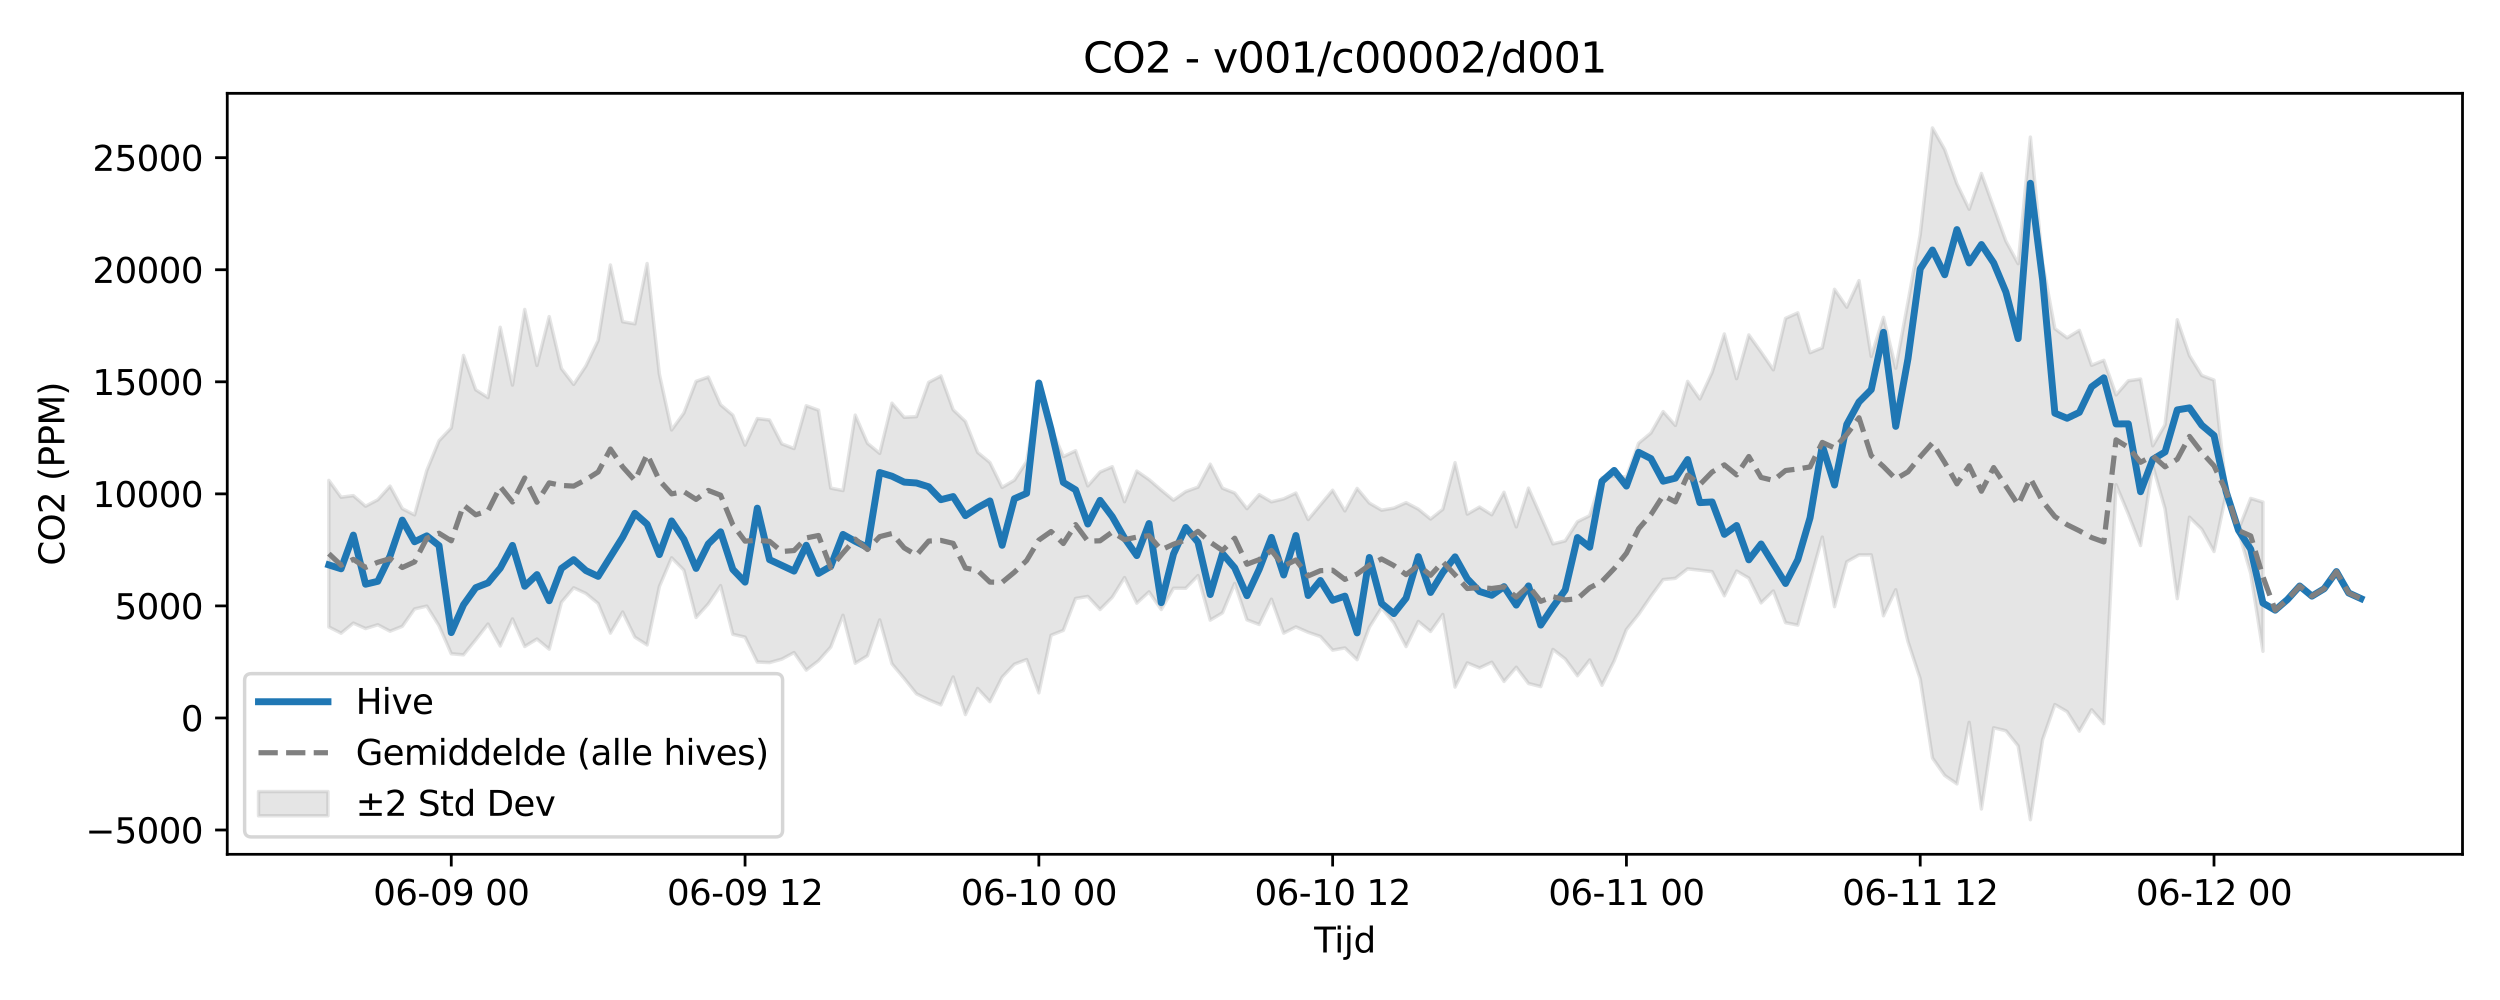 <?xml version="1.0" encoding="utf-8" standalone="no"?>
<!DOCTYPE svg PUBLIC "-//W3C//DTD SVG 1.1//EN"
  "http://www.w3.org/Graphics/SVG/1.1/DTD/svg11.dtd">
<svg xmlns:xlink="http://www.w3.org/1999/xlink" width="720pt" height="288pt" viewBox="0 0 720 288" xmlns="http://www.w3.org/2000/svg" version="1.1">
 <defs>
  <style type="text/css">*{stroke-linejoin: round; stroke-linecap: butt}</style>
 </defs>
 <g id="figure_1">
  <g id="patch_1">
   <path d="M 0 288 
L 720 288 
L 720 0 
L 0 0 
z
" style="fill: #ffffff"/>
  </g>
  <g id="axes_1">
   <g id="patch_2">
    <path d="M 65.45 246.04 
L 709.2 246.04 
L 709.2 26.88 
L 65.45 26.88 
z
" style="fill: #ffffff"/>
   </g>
   <g id="FillBetweenPolyCollection_1">
    <defs>
     <path id="m68e9748d44" d="M 94.711 -149.653 
L 94.711 -107.435 
L 98.237 -105.642 
L 101.762 -108.544 
L 105.288 -106.975 
L 108.813 -108.066 
L 112.339 -106.211 
L 115.864 -107.614 
L 119.39 -112.618 
L 122.915 -113.443 
L 126.441 -107.786 
L 129.966 -99.717 
L 133.491 -99.405 
L 137.017 -103.745 
L 140.542 -108.27 
L 144.068 -101.955 
L 147.593 -109.756 
L 151.119 -101.806 
L 154.644 -103.96 
L 158.17 -101.044 
L 161.695 -114.542 
L 165.221 -118.716 
L 168.746 -117.086 
L 172.272 -114.177 
L 175.797 -105.667 
L 179.323 -111.736 
L 182.848 -104.49 
L 186.373 -102.254 
L 189.899 -119.076 
L 193.424 -127.351 
L 196.95 -123.786 
L 200.475 -110.171 
L 204.001 -114.088 
L 207.526 -119.336 
L 211.052 -105.314 
L 214.577 -104.504 
L 218.103 -97.335 
L 221.628 -97.177 
L 225.154 -98.163 
L 228.679 -100.057 
L 232.205 -95.012 
L 235.73 -97.695 
L 239.255 -101.659 
L 242.781 -110.799 
L 246.306 -96.98 
L 249.832 -99.143 
L 253.357 -109.472 
L 256.883 -96.816 
L 260.408 -92.606 
L 263.934 -88.187 
L 267.459 -86.468 
L 270.985 -84.993 
L 274.51 -93.028 
L 278.036 -82.207 
L 281.561 -89.719 
L 285.087 -85.913 
L 288.612 -92.959 
L 292.137 -96.705 
L 295.663 -98.048 
L 299.188 -88.462 
L 302.714 -105.051 
L 306.239 -106.446 
L 309.765 -115.63 
L 313.29 -116.232 
L 316.816 -112.45 
L 320.341 -115.993 
L 323.867 -121.655 
L 327.392 -114.295 
L 330.918 -117.542 
L 334.443 -112.461 
L 337.968 -118.574 
L 341.494 -118.573 
L 345.019 -122.231 
L 348.545 -109.398 
L 352.07 -111.501 
L 355.596 -119.966 
L 359.121 -109.494 
L 362.647 -108.139 
L 366.172 -115.425 
L 369.698 -105.657 
L 373.223 -107.45 
L 376.749 -105.893 
L 380.274 -104.692 
L 383.8 -100.757 
L 387.325 -101.395 
L 390.85 -98.008 
L 394.376 -107.343 
L 397.901 -112.953 
L 401.427 -108.597 
L 404.952 -101.781 
L 408.478 -109.017 
L 412.003 -106.128 
L 415.529 -111.037 
L 419.054 -90.12 
L 422.58 -97.076 
L 426.105 -95.622 
L 429.631 -97.276 
L 433.156 -91.741 
L 436.682 -95.83 
L 440.207 -91.153 
L 443.732 -90.254 
L 447.258 -100.965 
L 450.783 -98.223 
L 454.309 -93.38 
L 457.834 -97.934 
L 461.36 -90.638 
L 464.885 -97.667 
L 468.411 -106.684 
L 471.936 -111.089 
L 475.462 -116.275 
L 478.987 -121.079 
L 482.513 -121.437 
L 486.038 -124.173 
L 489.563 -123.781 
L 493.089 -123.364 
L 496.614 -116.416 
L 500.14 -123.534 
L 503.665 -121.498 
L 507.191 -114.367 
L 510.716 -117.801 
L 514.242 -108.666 
L 517.767 -107.972 
L 521.293 -120.616 
L 524.818 -133.316 
L 528.344 -113.282 
L 531.869 -126.2 
L 535.395 -128.179 
L 538.92 -128.191 
L 542.445 -110.651 
L 545.971 -118.142 
L 549.496 -103.223 
L 553.022 -92.496 
L 556.547 -69.696 
L 560.073 -64.666 
L 563.598 -62.239 
L 567.124 -79.957 
L 570.649 -55.011 
L 574.175 -78.392 
L 577.7 -77.546 
L 581.226 -73.177 
L 584.751 -51.922 
L 588.277 -75.005 
L 591.802 -85.092 
L 595.327 -83.055 
L 598.853 -77.421 
L 602.378 -83.582 
L 605.904 -79.598 
L 609.429 -148.383 
L 612.955 -139.974 
L 616.48 -130.889 
L 620.006 -153.828 
L 623.531 -141.45 
L 627.057 -115.596 
L 630.582 -139.049 
L 634.108 -135.576 
L 637.633 -129.159 
L 641.159 -146.011 
L 644.684 -134.954 
L 648.209 -122.848 
L 651.735 -100.422 
L 651.735 -143.386 
L 651.735 -143.386 
L 648.209 -144.458 
L 644.684 -135.471 
L 641.159 -146.875 
L 637.633 -178.537 
L 634.108 -179.866 
L 630.582 -185.574 
L 627.057 -195.913 
L 623.531 -165.67 
L 620.006 -159.609 
L 616.48 -178.837 
L 612.955 -178.332 
L 609.429 -174.271 
L 605.904 -184.232 
L 602.378 -182.8 
L 598.853 -192.86 
L 595.327 -190.712 
L 591.802 -193.347 
L 588.277 -212.213 
L 584.751 -248.52 
L 581.226 -212.056 
L 577.7 -218.574 
L 574.175 -228.282 
L 570.649 -238.042 
L 567.124 -227.746 
L 563.598 -235.054 
L 560.073 -244.946 
L 556.547 -251.158 
L 553.022 -220.424 
L 549.496 -201.003 
L 545.971 -181.959 
L 542.445 -196.606 
L 538.92 -185.353 
L 535.395 -207.194 
L 531.869 -199.543 
L 528.344 -204.684 
L 524.818 -187.857 
L 521.293 -186.425 
L 517.767 -197.906 
L 514.242 -196.319 
L 510.716 -181.488 
L 507.191 -186.629 
L 503.665 -191.543 
L 500.14 -178.943 
L 496.614 -191.816 
L 493.089 -180.768 
L 489.563 -173.107 
L 486.038 -178.162 
L 482.513 -165.482 
L 478.987 -169.464 
L 475.462 -163.301 
L 471.936 -160.363 
L 468.411 -150.656 
L 464.885 -150.837 
L 461.36 -150.455 
L 457.834 -139.494 
L 454.309 -137.759 
L 450.783 -132.231 
L 447.258 -131.363 
L 443.732 -139.393 
L 440.207 -147.418 
L 436.682 -136.262 
L 433.156 -146.226 
L 429.631 -139.749 
L 426.105 -141.965 
L 422.58 -139.939 
L 419.054 -154.752 
L 415.529 -141.346 
L 412.003 -138.514 
L 408.478 -141.375 
L 404.952 -143.241 
L 401.427 -141.664 
L 397.901 -141.074 
L 394.376 -143.122 
L 390.85 -147.345 
L 387.325 -140.862 
L 383.8 -146.812 
L 380.274 -142.6 
L 376.749 -138.37 
L 373.223 -146.004 
L 369.698 -144.327 
L 366.172 -143.481 
L 362.647 -145.54 
L 359.121 -141.504 
L 355.596 -146.01 
L 352.07 -147.397 
L 348.545 -154.323 
L 345.019 -147.706 
L 341.494 -146.436 
L 337.968 -143.962 
L 334.443 -146.854 
L 330.918 -149.885 
L 327.392 -152.333 
L 323.867 -143.501 
L 320.341 -153.59 
L 316.816 -152.058 
L 313.29 -148.065 
L 309.765 -158.19 
L 306.239 -156.49 
L 302.714 -164.799 
L 299.188 -176.457 
L 295.663 -155.068 
L 292.137 -149.703 
L 288.612 -147.623 
L 285.087 -154.805 
L 281.561 -157.713 
L 278.036 -166.626 
L 274.51 -169.997 
L 270.985 -179.731 
L 267.459 -177.877 
L 263.934 -168.012 
L 260.408 -167.811 
L 256.883 -171.88 
L 253.357 -157.426 
L 249.832 -160.339 
L 246.306 -168.451 
L 242.781 -146.719 
L 239.255 -147.43 
L 235.73 -169.866 
L 232.205 -171.147 
L 228.679 -158.821 
L 225.154 -160.181 
L 221.628 -167.037 
L 218.103 -167.461 
L 214.577 -159.801 
L 211.052 -168.442 
L 207.526 -171.435 
L 204.001 -179.41 
L 200.475 -178.178 
L 196.95 -169.042 
L 193.424 -164.179 
L 189.899 -180.229 
L 186.373 -212.105 
L 182.848 -194.736 
L 179.323 -195.345 
L 175.797 -211.694 
L 172.272 -189.981 
L 168.746 -182.62 
L 165.221 -177.287 
L 161.695 -181.856 
L 158.17 -196.821 
L 154.644 -182.765 
L 151.119 -198.879 
L 147.593 -177.098 
L 144.068 -193.75 
L 140.542 -173.494 
L 137.017 -175.742 
L 133.491 -185.632 
L 129.966 -164.779 
L 126.441 -161.066 
L 122.915 -152.504 
L 119.39 -139.712 
L 115.864 -141.507 
L 112.339 -147.998 
L 108.813 -144.077 
L 105.288 -142.21 
L 101.762 -145.263 
L 98.237 -144.799 
L 94.711 -149.653 
z
" style="stroke: #808080; stroke-opacity: 0.2"/>
    </defs>
    <g clip-path="url(#p20dca10e23)">
     <use xlink:href="#m68e9748d44" x="0" y="288" style="fill: #808080; fill-opacity: 0.2; stroke: #808080; stroke-opacity: 0.2"/>
    </g>
   </g>
   <g id="matplotlib.axis_1">
    <g id="xtick_1">
     <g id="line2d_1">
      <defs>
       <path id="m48b700fc0d" d="M 0 0 
L 0 3.5 
" style="stroke: #000000; stroke-width: 0.8"/>
      </defs>
      <g>
       <use xlink:href="#m48b700fc0d" x="129.966" y="246.04" style="stroke: #000000; stroke-width: 0.8"/>
      </g>
     </g>
     <g id="text_1">
      <!-- 06-09 00 -->
      <g transform="translate(107.486 260.638) scale(0.1 -0.1)">
       <defs>
        <path id="DejaVuSans-30" d="M 2034 4250 
Q 1547 4250 1301 3770 
Q 1056 3291 1056 2328 
Q 1056 1369 1301 889 
Q 1547 409 2034 409 
Q 2525 409 2770 889 
Q 3016 1369 3016 2328 
Q 3016 3291 2770 3770 
Q 2525 4250 2034 4250 
z
M 2034 4750 
Q 2819 4750 3233 4129 
Q 3647 3509 3647 2328 
Q 3647 1150 3233 529 
Q 2819 -91 2034 -91 
Q 1250 -91 836 529 
Q 422 1150 422 2328 
Q 422 3509 836 4129 
Q 1250 4750 2034 4750 
z
" transform="scale(0.016)"/>
        <path id="DejaVuSans-36" d="M 2113 2584 
Q 1688 2584 1439 2293 
Q 1191 2003 1191 1497 
Q 1191 994 1439 701 
Q 1688 409 2113 409 
Q 2538 409 2786 701 
Q 3034 994 3034 1497 
Q 3034 2003 2786 2293 
Q 2538 2584 2113 2584 
z
M 3366 4563 
L 3366 3988 
Q 3128 4100 2886 4159 
Q 2644 4219 2406 4219 
Q 1781 4219 1451 3797 
Q 1122 3375 1075 2522 
Q 1259 2794 1537 2939 
Q 1816 3084 2150 3084 
Q 2853 3084 3261 2657 
Q 3669 2231 3669 1497 
Q 3669 778 3244 343 
Q 2819 -91 2113 -91 
Q 1303 -91 875 529 
Q 447 1150 447 2328 
Q 447 3434 972 4092 
Q 1497 4750 2381 4750 
Q 2619 4750 2861 4703 
Q 3103 4656 3366 4563 
z
" transform="scale(0.016)"/>
        <path id="DejaVuSans-2d" d="M 313 2009 
L 1997 2009 
L 1997 1497 
L 313 1497 
L 313 2009 
z
" transform="scale(0.016)"/>
        <path id="DejaVuSans-39" d="M 703 97 
L 703 672 
Q 941 559 1184 500 
Q 1428 441 1663 441 
Q 2288 441 2617 861 
Q 2947 1281 2994 2138 
Q 2813 1869 2534 1725 
Q 2256 1581 1919 1581 
Q 1219 1581 811 2004 
Q 403 2428 403 3163 
Q 403 3881 828 4315 
Q 1253 4750 1959 4750 
Q 2769 4750 3195 4129 
Q 3622 3509 3622 2328 
Q 3622 1225 3098 567 
Q 2575 -91 1691 -91 
Q 1453 -91 1209 -44 
Q 966 3 703 97 
z
M 1959 2075 
Q 2384 2075 2632 2365 
Q 2881 2656 2881 3163 
Q 2881 3666 2632 3958 
Q 2384 4250 1959 4250 
Q 1534 4250 1286 3958 
Q 1038 3666 1038 3163 
Q 1038 2656 1286 2365 
Q 1534 2075 1959 2075 
z
" transform="scale(0.016)"/>
        <path id="DejaVuSans-20" transform="scale(0.016)"/>
       </defs>
       <use xlink:href="#DejaVuSans-30"/>
       <use xlink:href="#DejaVuSans-36" transform="translate(63.623 0)"/>
       <use xlink:href="#DejaVuSans-2d" transform="translate(127.246 0)"/>
       <use xlink:href="#DejaVuSans-30" transform="translate(163.33 0)"/>
       <use xlink:href="#DejaVuSans-39" transform="translate(226.953 0)"/>
       <use xlink:href="#DejaVuSans-20" transform="translate(290.576 0)"/>
       <use xlink:href="#DejaVuSans-30" transform="translate(322.363 0)"/>
       <use xlink:href="#DejaVuSans-30" transform="translate(385.986 0)"/>
      </g>
     </g>
    </g>
    <g id="xtick_2">
     <g id="line2d_2">
      <g>
       <use xlink:href="#m48b700fc0d" x="214.577" y="246.04" style="stroke: #000000; stroke-width: 0.8"/>
      </g>
     </g>
     <g id="text_2">
      <!-- 06-09 12 -->
      <g transform="translate(192.097 260.638) scale(0.1 -0.1)">
       <defs>
        <path id="DejaVuSans-31" d="M 794 531 
L 1825 531 
L 1825 4091 
L 703 3866 
L 703 4441 
L 1819 4666 
L 2450 4666 
L 2450 531 
L 3481 531 
L 3481 0 
L 794 0 
L 794 531 
z
" transform="scale(0.016)"/>
        <path id="DejaVuSans-32" d="M 1228 531 
L 3431 531 
L 3431 0 
L 469 0 
L 469 531 
Q 828 903 1448 1529 
Q 2069 2156 2228 2338 
Q 2531 2678 2651 2914 
Q 2772 3150 2772 3378 
Q 2772 3750 2511 3984 
Q 2250 4219 1831 4219 
Q 1534 4219 1204 4116 
Q 875 4013 500 3803 
L 500 4441 
Q 881 4594 1212 4672 
Q 1544 4750 1819 4750 
Q 2544 4750 2975 4387 
Q 3406 4025 3406 3419 
Q 3406 3131 3298 2873 
Q 3191 2616 2906 2266 
Q 2828 2175 2409 1742 
Q 1991 1309 1228 531 
z
" transform="scale(0.016)"/>
       </defs>
       <use xlink:href="#DejaVuSans-30"/>
       <use xlink:href="#DejaVuSans-36" transform="translate(63.623 0)"/>
       <use xlink:href="#DejaVuSans-2d" transform="translate(127.246 0)"/>
       <use xlink:href="#DejaVuSans-30" transform="translate(163.33 0)"/>
       <use xlink:href="#DejaVuSans-39" transform="translate(226.953 0)"/>
       <use xlink:href="#DejaVuSans-20" transform="translate(290.576 0)"/>
       <use xlink:href="#DejaVuSans-31" transform="translate(322.363 0)"/>
       <use xlink:href="#DejaVuSans-32" transform="translate(385.986 0)"/>
      </g>
     </g>
    </g>
    <g id="xtick_3">
     <g id="line2d_3">
      <g>
       <use xlink:href="#m48b700fc0d" x="299.188" y="246.04" style="stroke: #000000; stroke-width: 0.8"/>
      </g>
     </g>
     <g id="text_3">
      <!-- 06-10 00 -->
      <g transform="translate(276.708 260.638) scale(0.1 -0.1)">
       <use xlink:href="#DejaVuSans-30"/>
       <use xlink:href="#DejaVuSans-36" transform="translate(63.623 0)"/>
       <use xlink:href="#DejaVuSans-2d" transform="translate(127.246 0)"/>
       <use xlink:href="#DejaVuSans-31" transform="translate(163.33 0)"/>
       <use xlink:href="#DejaVuSans-30" transform="translate(226.953 0)"/>
       <use xlink:href="#DejaVuSans-20" transform="translate(290.576 0)"/>
       <use xlink:href="#DejaVuSans-30" transform="translate(322.363 0)"/>
       <use xlink:href="#DejaVuSans-30" transform="translate(385.986 0)"/>
      </g>
     </g>
    </g>
    <g id="xtick_4">
     <g id="line2d_4">
      <g>
       <use xlink:href="#m48b700fc0d" x="383.8" y="246.04" style="stroke: #000000; stroke-width: 0.8"/>
      </g>
     </g>
     <g id="text_4">
      <!-- 06-10 12 -->
      <g transform="translate(361.319 260.638) scale(0.1 -0.1)">
       <use xlink:href="#DejaVuSans-30"/>
       <use xlink:href="#DejaVuSans-36" transform="translate(63.623 0)"/>
       <use xlink:href="#DejaVuSans-2d" transform="translate(127.246 0)"/>
       <use xlink:href="#DejaVuSans-31" transform="translate(163.33 0)"/>
       <use xlink:href="#DejaVuSans-30" transform="translate(226.953 0)"/>
       <use xlink:href="#DejaVuSans-20" transform="translate(290.576 0)"/>
       <use xlink:href="#DejaVuSans-31" transform="translate(322.363 0)"/>
       <use xlink:href="#DejaVuSans-32" transform="translate(385.986 0)"/>
      </g>
     </g>
    </g>
    <g id="xtick_5">
     <g id="line2d_5">
      <g>
       <use xlink:href="#m48b700fc0d" x="468.411" y="246.04" style="stroke: #000000; stroke-width: 0.8"/>
      </g>
     </g>
     <g id="text_5">
      <!-- 06-11 00 -->
      <g transform="translate(445.93 260.638) scale(0.1 -0.1)">
       <use xlink:href="#DejaVuSans-30"/>
       <use xlink:href="#DejaVuSans-36" transform="translate(63.623 0)"/>
       <use xlink:href="#DejaVuSans-2d" transform="translate(127.246 0)"/>
       <use xlink:href="#DejaVuSans-31" transform="translate(163.33 0)"/>
       <use xlink:href="#DejaVuSans-31" transform="translate(226.953 0)"/>
       <use xlink:href="#DejaVuSans-20" transform="translate(290.576 0)"/>
       <use xlink:href="#DejaVuSans-30" transform="translate(322.363 0)"/>
       <use xlink:href="#DejaVuSans-30" transform="translate(385.986 0)"/>
      </g>
     </g>
    </g>
    <g id="xtick_6">
     <g id="line2d_6">
      <g>
       <use xlink:href="#m48b700fc0d" x="553.022" y="246.04" style="stroke: #000000; stroke-width: 0.8"/>
      </g>
     </g>
     <g id="text_6">
      <!-- 06-11 12 -->
      <g transform="translate(530.541 260.638) scale(0.1 -0.1)">
       <use xlink:href="#DejaVuSans-30"/>
       <use xlink:href="#DejaVuSans-36" transform="translate(63.623 0)"/>
       <use xlink:href="#DejaVuSans-2d" transform="translate(127.246 0)"/>
       <use xlink:href="#DejaVuSans-31" transform="translate(163.33 0)"/>
       <use xlink:href="#DejaVuSans-31" transform="translate(226.953 0)"/>
       <use xlink:href="#DejaVuSans-20" transform="translate(290.576 0)"/>
       <use xlink:href="#DejaVuSans-31" transform="translate(322.363 0)"/>
       <use xlink:href="#DejaVuSans-32" transform="translate(385.986 0)"/>
      </g>
     </g>
    </g>
    <g id="xtick_7">
     <g id="line2d_7">
      <g>
       <use xlink:href="#m48b700fc0d" x="637.633" y="246.04" style="stroke: #000000; stroke-width: 0.8"/>
      </g>
     </g>
     <g id="text_7">
      <!-- 06-12 00 -->
      <g transform="translate(615.153 260.638) scale(0.1 -0.1)">
       <use xlink:href="#DejaVuSans-30"/>
       <use xlink:href="#DejaVuSans-36" transform="translate(63.623 0)"/>
       <use xlink:href="#DejaVuSans-2d" transform="translate(127.246 0)"/>
       <use xlink:href="#DejaVuSans-31" transform="translate(163.33 0)"/>
       <use xlink:href="#DejaVuSans-32" transform="translate(226.953 0)"/>
       <use xlink:href="#DejaVuSans-20" transform="translate(290.576 0)"/>
       <use xlink:href="#DejaVuSans-30" transform="translate(322.363 0)"/>
       <use xlink:href="#DejaVuSans-30" transform="translate(385.986 0)"/>
      </g>
     </g>
    </g>
    <g id="text_8">
     <!-- Tijd -->
     <g transform="translate(378.475 274.317) scale(0.1 -0.1)">
      <defs>
       <path id="DejaVuSans-54" d="M -19 4666 
L 3928 4666 
L 3928 4134 
L 2272 4134 
L 2272 0 
L 1638 0 
L 1638 4134 
L -19 4134 
L -19 4666 
z
" transform="scale(0.016)"/>
       <path id="DejaVuSans-69" d="M 603 3500 
L 1178 3500 
L 1178 0 
L 603 0 
L 603 3500 
z
M 603 4863 
L 1178 4863 
L 1178 4134 
L 603 4134 
L 603 4863 
z
" transform="scale(0.016)"/>
       <path id="DejaVuSans-6a" d="M 603 3500 
L 1178 3500 
L 1178 -63 
Q 1178 -731 923 -1031 
Q 669 -1331 103 -1331 
L -116 -1331 
L -116 -844 
L 38 -844 
Q 366 -844 484 -692 
Q 603 -541 603 -63 
L 603 3500 
z
M 603 4863 
L 1178 4863 
L 1178 4134 
L 603 4134 
L 603 4863 
z
" transform="scale(0.016)"/>
       <path id="DejaVuSans-64" d="M 2906 2969 
L 2906 4863 
L 3481 4863 
L 3481 0 
L 2906 0 
L 2906 525 
Q 2725 213 2448 61 
Q 2172 -91 1784 -91 
Q 1150 -91 751 415 
Q 353 922 353 1747 
Q 353 2572 751 3078 
Q 1150 3584 1784 3584 
Q 2172 3584 2448 3432 
Q 2725 3281 2906 2969 
z
M 947 1747 
Q 947 1113 1208 752 
Q 1469 391 1925 391 
Q 2381 391 2643 752 
Q 2906 1113 2906 1747 
Q 2906 2381 2643 2742 
Q 2381 3103 1925 3103 
Q 1469 3103 1208 2742 
Q 947 2381 947 1747 
z
" transform="scale(0.016)"/>
      </defs>
      <use xlink:href="#DejaVuSans-54"/>
      <use xlink:href="#DejaVuSans-69" transform="translate(57.959 0)"/>
      <use xlink:href="#DejaVuSans-6a" transform="translate(85.742 0)"/>
      <use xlink:href="#DejaVuSans-64" transform="translate(113.525 0)"/>
     </g>
    </g>
   </g>
   <g id="matplotlib.axis_2">
    <g id="ytick_1">
     <g id="line2d_8">
      <defs>
       <path id="m5e17cc1be3" d="M 0 0 
L -3.5 0 
" style="stroke: #000000; stroke-width: 0.8"/>
      </defs>
      <g>
       <use xlink:href="#m5e17cc1be3" x="65.45" y="239.047" style="stroke: #000000; stroke-width: 0.8"/>
      </g>
     </g>
     <g id="text_9">
      <!-- −5000 -->
      <g transform="translate(24.62 242.846) scale(0.1 -0.1)">
       <defs>
        <path id="DejaVuSans-2212" d="M 678 2272 
L 4684 2272 
L 4684 1741 
L 678 1741 
L 678 2272 
z
" transform="scale(0.016)"/>
        <path id="DejaVuSans-35" d="M 691 4666 
L 3169 4666 
L 3169 4134 
L 1269 4134 
L 1269 2991 
Q 1406 3038 1543 3061 
Q 1681 3084 1819 3084 
Q 2600 3084 3056 2656 
Q 3513 2228 3513 1497 
Q 3513 744 3044 326 
Q 2575 -91 1722 -91 
Q 1428 -91 1123 -41 
Q 819 9 494 109 
L 494 744 
Q 775 591 1075 516 
Q 1375 441 1709 441 
Q 2250 441 2565 725 
Q 2881 1009 2881 1497 
Q 2881 1984 2565 2268 
Q 2250 2553 1709 2553 
Q 1456 2553 1204 2497 
Q 953 2441 691 2322 
L 691 4666 
z
" transform="scale(0.016)"/>
       </defs>
       <use xlink:href="#DejaVuSans-2212"/>
       <use xlink:href="#DejaVuSans-35" transform="translate(83.789 0)"/>
       <use xlink:href="#DejaVuSans-30" transform="translate(147.412 0)"/>
       <use xlink:href="#DejaVuSans-30" transform="translate(211.035 0)"/>
       <use xlink:href="#DejaVuSans-30" transform="translate(274.658 0)"/>
      </g>
     </g>
    </g>
    <g id="ytick_2">
     <g id="line2d_9">
      <g>
       <use xlink:href="#m5e17cc1be3" x="65.45" y="206.774" style="stroke: #000000; stroke-width: 0.8"/>
      </g>
     </g>
     <g id="text_10">
      <!-- 0 -->
      <g transform="translate(52.087 210.573) scale(0.1 -0.1)">
       <use xlink:href="#DejaVuSans-30"/>
      </g>
     </g>
    </g>
    <g id="ytick_3">
     <g id="line2d_10">
      <g>
       <use xlink:href="#m5e17cc1be3" x="65.45" y="174.5" style="stroke: #000000; stroke-width: 0.8"/>
      </g>
     </g>
     <g id="text_11">
      <!-- 5000 -->
      <g transform="translate(33 178.299) scale(0.1 -0.1)">
       <use xlink:href="#DejaVuSans-35"/>
       <use xlink:href="#DejaVuSans-30" transform="translate(63.623 0)"/>
       <use xlink:href="#DejaVuSans-30" transform="translate(127.246 0)"/>
       <use xlink:href="#DejaVuSans-30" transform="translate(190.869 0)"/>
      </g>
     </g>
    </g>
    <g id="ytick_4">
     <g id="line2d_11">
      <g>
       <use xlink:href="#m5e17cc1be3" x="65.45" y="142.227" style="stroke: #000000; stroke-width: 0.8"/>
      </g>
     </g>
     <g id="text_12">
      <!-- 10000 -->
      <g transform="translate(26.637 146.026) scale(0.1 -0.1)">
       <use xlink:href="#DejaVuSans-31"/>
       <use xlink:href="#DejaVuSans-30" transform="translate(63.623 0)"/>
       <use xlink:href="#DejaVuSans-30" transform="translate(127.246 0)"/>
       <use xlink:href="#DejaVuSans-30" transform="translate(190.869 0)"/>
       <use xlink:href="#DejaVuSans-30" transform="translate(254.492 0)"/>
      </g>
     </g>
    </g>
    <g id="ytick_5">
     <g id="line2d_12">
      <g>
       <use xlink:href="#m5e17cc1be3" x="65.45" y="109.953" style="stroke: #000000; stroke-width: 0.8"/>
      </g>
     </g>
     <g id="text_13">
      <!-- 15000 -->
      <g transform="translate(26.637 113.752) scale(0.1 -0.1)">
       <use xlink:href="#DejaVuSans-31"/>
       <use xlink:href="#DejaVuSans-35" transform="translate(63.623 0)"/>
       <use xlink:href="#DejaVuSans-30" transform="translate(127.246 0)"/>
       <use xlink:href="#DejaVuSans-30" transform="translate(190.869 0)"/>
       <use xlink:href="#DejaVuSans-30" transform="translate(254.492 0)"/>
      </g>
     </g>
    </g>
    <g id="ytick_6">
     <g id="line2d_13">
      <g>
       <use xlink:href="#m5e17cc1be3" x="65.45" y="77.679" style="stroke: #000000; stroke-width: 0.8"/>
      </g>
     </g>
     <g id="text_14">
      <!-- 20000 -->
      <g transform="translate(26.637 81.479) scale(0.1 -0.1)">
       <use xlink:href="#DejaVuSans-32"/>
       <use xlink:href="#DejaVuSans-30" transform="translate(63.623 0)"/>
       <use xlink:href="#DejaVuSans-30" transform="translate(127.246 0)"/>
       <use xlink:href="#DejaVuSans-30" transform="translate(190.869 0)"/>
       <use xlink:href="#DejaVuSans-30" transform="translate(254.492 0)"/>
      </g>
     </g>
    </g>
    <g id="ytick_7">
     <g id="line2d_14">
      <g>
       <use xlink:href="#m5e17cc1be3" x="65.45" y="45.406" style="stroke: #000000; stroke-width: 0.8"/>
      </g>
     </g>
     <g id="text_15">
      <!-- 25000 -->
      <g transform="translate(26.637 49.205) scale(0.1 -0.1)">
       <use xlink:href="#DejaVuSans-32"/>
       <use xlink:href="#DejaVuSans-35" transform="translate(63.623 0)"/>
       <use xlink:href="#DejaVuSans-30" transform="translate(127.246 0)"/>
       <use xlink:href="#DejaVuSans-30" transform="translate(190.869 0)"/>
       <use xlink:href="#DejaVuSans-30" transform="translate(254.492 0)"/>
      </g>
     </g>
    </g>
    <g id="text_16">
     <!-- CO2 (PPM) -->
     <g transform="translate(18.541 162.903) rotate(-90) scale(0.1 -0.1)">
      <defs>
       <path id="DejaVuSans-43" d="M 4122 4306 
L 4122 3641 
Q 3803 3938 3442 4084 
Q 3081 4231 2675 4231 
Q 1875 4231 1450 3742 
Q 1025 3253 1025 2328 
Q 1025 1406 1450 917 
Q 1875 428 2675 428 
Q 3081 428 3442 575 
Q 3803 722 4122 1019 
L 4122 359 
Q 3791 134 3420 21 
Q 3050 -91 2638 -91 
Q 1578 -91 968 557 
Q 359 1206 359 2328 
Q 359 3453 968 4101 
Q 1578 4750 2638 4750 
Q 3056 4750 3426 4639 
Q 3797 4528 4122 4306 
z
" transform="scale(0.016)"/>
       <path id="DejaVuSans-4f" d="M 2522 4238 
Q 1834 4238 1429 3725 
Q 1025 3213 1025 2328 
Q 1025 1447 1429 934 
Q 1834 422 2522 422 
Q 3209 422 3611 934 
Q 4013 1447 4013 2328 
Q 4013 3213 3611 3725 
Q 3209 4238 2522 4238 
z
M 2522 4750 
Q 3503 4750 4090 4092 
Q 4678 3434 4678 2328 
Q 4678 1225 4090 567 
Q 3503 -91 2522 -91 
Q 1538 -91 948 565 
Q 359 1222 359 2328 
Q 359 3434 948 4092 
Q 1538 4750 2522 4750 
z
" transform="scale(0.016)"/>
       <path id="DejaVuSans-28" d="M 1984 4856 
Q 1566 4138 1362 3434 
Q 1159 2731 1159 2009 
Q 1159 1288 1364 580 
Q 1569 -128 1984 -844 
L 1484 -844 
Q 1016 -109 783 600 
Q 550 1309 550 2009 
Q 550 2706 781 3412 
Q 1013 4119 1484 4856 
L 1984 4856 
z
" transform="scale(0.016)"/>
       <path id="DejaVuSans-50" d="M 1259 4147 
L 1259 2394 
L 2053 2394 
Q 2494 2394 2734 2622 
Q 2975 2850 2975 3272 
Q 2975 3691 2734 3919 
Q 2494 4147 2053 4147 
L 1259 4147 
z
M 628 4666 
L 2053 4666 
Q 2838 4666 3239 4311 
Q 3641 3956 3641 3272 
Q 3641 2581 3239 2228 
Q 2838 1875 2053 1875 
L 1259 1875 
L 1259 0 
L 628 0 
L 628 4666 
z
" transform="scale(0.016)"/>
       <path id="DejaVuSans-4d" d="M 628 4666 
L 1569 4666 
L 2759 1491 
L 3956 4666 
L 4897 4666 
L 4897 0 
L 4281 0 
L 4281 4097 
L 3078 897 
L 2444 897 
L 1241 4097 
L 1241 0 
L 628 0 
L 628 4666 
z
" transform="scale(0.016)"/>
       <path id="DejaVuSans-29" d="M 513 4856 
L 1013 4856 
Q 1481 4119 1714 3412 
Q 1947 2706 1947 2009 
Q 1947 1309 1714 600 
Q 1481 -109 1013 -844 
L 513 -844 
Q 928 -128 1133 580 
Q 1338 1288 1338 2009 
Q 1338 2731 1133 3434 
Q 928 4138 513 4856 
z
" transform="scale(0.016)"/>
      </defs>
      <use xlink:href="#DejaVuSans-43"/>
      <use xlink:href="#DejaVuSans-4f" transform="translate(69.824 0)"/>
      <use xlink:href="#DejaVuSans-32" transform="translate(148.535 0)"/>
      <use xlink:href="#DejaVuSans-20" transform="translate(212.158 0)"/>
      <use xlink:href="#DejaVuSans-28" transform="translate(243.945 0)"/>
      <use xlink:href="#DejaVuSans-50" transform="translate(282.959 0)"/>
      <use xlink:href="#DejaVuSans-50" transform="translate(343.262 0)"/>
      <use xlink:href="#DejaVuSans-4d" transform="translate(403.564 0)"/>
      <use xlink:href="#DejaVuSans-29" transform="translate(489.844 0)"/>
     </g>
    </g>
   </g>
   <g id="line2d_15">
    <path d="M 94.711 162.698 
L 98.237 163.809 
L 101.762 154.116 
L 105.288 168.254 
L 108.813 167.417 
L 112.339 160.141 
L 115.864 149.796 
L 119.39 156.027 
L 122.915 154.329 
L 126.441 157.139 
L 129.966 182.185 
L 133.491 174.186 
L 137.017 169.25 
L 140.542 167.869 
L 144.068 163.635 
L 147.593 157.081 
L 151.119 168.841 
L 154.644 165.487 
L 158.17 173.009 
L 161.695 163.706 
L 165.221 161.182 
L 168.746 164.336 
L 172.272 165.993 
L 179.323 154.712 
L 182.848 147.842 
L 186.373 150.986 
L 189.899 159.723 
L 193.424 150.034 
L 196.95 155.31 
L 200.475 163.701 
L 204.001 156.636 
L 207.526 153.163 
L 211.052 163.989 
L 214.577 167.652 
L 218.103 146.351 
L 221.628 161.18 
L 228.679 164.48 
L 232.205 157.038 
L 235.73 165.152 
L 239.255 163.108 
L 242.781 153.916 
L 246.306 155.895 
L 249.832 157.649 
L 253.357 136.086 
L 256.883 137.149 
L 260.408 138.849 
L 263.934 139.096 
L 267.459 140.2 
L 270.985 143.907 
L 274.51 143.01 
L 278.036 148.505 
L 281.561 146.209 
L 285.087 144.271 
L 288.612 157.042 
L 292.137 143.629 
L 295.663 142.082 
L 299.188 110.31 
L 302.714 123.691 
L 306.239 138.941 
L 309.765 141.075 
L 313.29 150.912 
L 316.816 144.108 
L 320.341 148.81 
L 323.867 154.977 
L 327.392 160.009 
L 330.918 150.776 
L 334.443 173.56 
L 337.968 159.54 
L 341.494 151.909 
L 345.019 156.153 
L 348.545 171.221 
L 352.07 159.422 
L 355.596 163.534 
L 359.121 171.553 
L 362.647 163.96 
L 366.172 154.774 
L 369.698 165.593 
L 373.223 154.229 
L 376.749 171.503 
L 380.274 167.184 
L 383.8 172.891 
L 387.325 171.686 
L 390.85 182.269 
L 394.376 160.56 
L 397.901 173.797 
L 401.427 176.714 
L 404.952 172.251 
L 408.478 160.313 
L 412.003 170.624 
L 415.529 164.857 
L 419.054 160.374 
L 422.58 166.69 
L 426.105 170.356 
L 429.631 171.443 
L 433.156 168.96 
L 436.682 174.268 
L 440.207 168.751 
L 443.732 180.023 
L 447.258 174.767 
L 450.783 169.919 
L 454.309 154.813 
L 457.834 157.6 
L 461.36 138.616 
L 464.885 135.488 
L 468.411 139.987 
L 471.936 130.26 
L 475.462 132.071 
L 478.987 138.588 
L 482.513 137.705 
L 486.038 132.355 
L 489.563 144.759 
L 493.089 144.563 
L 496.614 153.892 
L 500.14 151.343 
L 503.665 161.227 
L 507.191 156.669 
L 514.242 168.042 
L 517.767 161.188 
L 521.293 149.127 
L 524.818 128.314 
L 528.344 139.68 
L 531.869 122.23 
L 535.395 115.759 
L 538.92 112.204 
L 542.445 95.701 
L 545.971 122.785 
L 549.496 103.322 
L 553.022 77.428 
L 556.547 72.01 
L 560.073 79.125 
L 563.598 66.129 
L 567.124 75.73 
L 570.649 70.424 
L 574.175 75.701 
L 577.7 84.113 
L 581.226 97.506 
L 584.751 52.786 
L 588.277 80.649 
L 591.802 118.996 
L 595.327 120.461 
L 598.853 118.757 
L 602.378 111.415 
L 605.904 108.814 
L 609.429 122.096 
L 612.955 122.066 
L 616.48 141.613 
L 620.006 132.304 
L 623.531 130.158 
L 627.057 118.047 
L 630.582 117.464 
L 634.108 122.449 
L 637.633 125.423 
L 641.159 141.71 
L 644.684 152.696 
L 648.209 158.168 
L 651.735 173.691 
L 655.26 175.726 
L 658.786 172.673 
L 662.311 168.772 
L 665.837 171.679 
L 669.362 169.546 
L 672.888 164.624 
L 676.413 170.776 
L 679.939 172.385 
L 679.939 172.385 
" clip-path="url(#p20dca10e23)" style="fill: none; stroke: #1f77b4; stroke-width: 2; stroke-linecap: square"/>
   </g>
   <g id="line2d_16">
    <path d="M 94.711 159.456 
L 98.237 162.779 
L 101.762 161.096 
L 105.288 163.408 
L 108.813 161.929 
L 112.339 160.895 
L 115.864 163.44 
L 119.39 161.835 
L 122.915 155.026 
L 126.441 153.574 
L 129.966 155.752 
L 133.491 145.482 
L 137.017 148.257 
L 140.542 147.118 
L 144.068 140.148 
L 147.593 144.573 
L 151.119 137.658 
L 154.644 144.638 
L 158.17 139.067 
L 161.695 139.801 
L 165.221 139.999 
L 168.746 138.147 
L 172.272 135.921 
L 175.797 129.319 
L 179.323 134.459 
L 182.848 138.387 
L 186.373 130.821 
L 189.899 138.348 
L 193.424 142.235 
L 196.95 141.586 
L 200.475 143.825 
L 204.001 141.251 
L 207.526 142.615 
L 211.052 151.122 
L 214.577 155.847 
L 218.103 155.602 
L 221.628 155.893 
L 225.154 158.828 
L 228.679 158.561 
L 232.205 154.92 
L 235.73 154.219 
L 239.255 163.456 
L 242.781 159.241 
L 246.306 155.285 
L 249.832 158.259 
L 253.357 154.551 
L 256.883 153.652 
L 260.408 157.792 
L 263.934 159.9 
L 267.459 155.828 
L 270.985 155.638 
L 274.51 156.487 
L 278.036 163.583 
L 281.561 164.284 
L 285.087 167.641 
L 288.612 167.709 
L 292.137 164.796 
L 295.663 161.442 
L 299.188 155.541 
L 302.714 153.075 
L 306.239 156.532 
L 309.765 151.09 
L 313.29 155.851 
L 316.816 155.746 
L 320.341 153.209 
L 323.867 155.422 
L 327.392 154.686 
L 330.918 154.287 
L 334.443 158.343 
L 337.968 156.732 
L 341.494 155.496 
L 345.019 153.032 
L 348.545 156.14 
L 352.07 158.551 
L 355.596 155.012 
L 359.121 162.501 
L 362.647 161.161 
L 366.172 158.547 
L 369.698 163.008 
L 373.223 161.273 
L 376.749 165.869 
L 380.274 164.354 
L 383.8 164.215 
L 387.325 166.871 
L 390.85 165.324 
L 394.376 162.768 
L 397.901 160.986 
L 401.427 162.87 
L 404.952 165.489 
L 408.478 162.804 
L 412.003 165.679 
L 415.529 161.809 
L 419.054 165.564 
L 422.58 169.493 
L 426.105 169.206 
L 429.631 169.488 
L 433.156 169.016 
L 436.682 171.954 
L 440.207 168.715 
L 443.732 173.177 
L 447.258 171.836 
L 450.783 172.773 
L 454.309 172.431 
L 457.834 169.286 
L 461.36 167.453 
L 464.885 163.748 
L 468.411 159.33 
L 471.936 152.274 
L 475.462 148.212 
L 478.987 142.729 
L 482.513 144.54 
L 486.038 136.833 
L 489.563 139.556 
L 493.089 135.934 
L 496.614 133.884 
L 500.14 136.761 
L 503.665 131.479 
L 507.191 137.502 
L 510.716 138.356 
L 514.242 135.508 
L 517.767 135.061 
L 521.293 134.479 
L 524.818 127.414 
L 528.344 129.017 
L 531.869 125.129 
L 535.395 120.314 
L 538.92 131.228 
L 542.445 134.372 
L 545.971 137.95 
L 549.496 135.887 
L 553.022 131.54 
L 556.547 127.573 
L 560.073 133.194 
L 563.598 139.353 
L 567.124 134.149 
L 570.649 141.473 
L 574.175 134.663 
L 581.226 145.384 
L 584.751 137.779 
L 588.277 144.391 
L 591.802 148.78 
L 595.327 151.116 
L 598.853 152.86 
L 602.378 154.809 
L 605.904 156.085 
L 609.429 126.673 
L 612.955 128.847 
L 616.48 133.137 
L 620.006 131.282 
L 623.531 134.44 
L 627.057 132.245 
L 630.582 125.689 
L 634.108 130.279 
L 637.633 134.152 
L 641.159 141.557 
L 644.684 152.788 
L 648.209 154.347 
L 651.735 166.096 
L 655.26 175.726 
L 658.786 172.673 
L 662.311 168.772 
L 665.837 171.679 
L 669.362 169.546 
L 672.888 164.624 
L 676.413 170.776 
L 679.939 172.385 
L 679.939 172.385 
" clip-path="url(#p20dca10e23)" style="fill: none; stroke-dasharray: 5.55,2.4; stroke-dashoffset: 0; stroke: #808080; stroke-width: 1.5"/>
   </g>
   <g id="patch_3">
    <path d="M 65.45 246.04 
L 65.45 26.88 
" style="fill: none; stroke: #000000; stroke-width: 0.8; stroke-linejoin: miter; stroke-linecap: square"/>
   </g>
   <g id="patch_4">
    <path d="M 709.2 246.04 
L 709.2 26.88 
" style="fill: none; stroke: #000000; stroke-width: 0.8; stroke-linejoin: miter; stroke-linecap: square"/>
   </g>
   <g id="patch_5">
    <path d="M 65.45 246.04 
L 709.2 246.04 
" style="fill: none; stroke: #000000; stroke-width: 0.8; stroke-linejoin: miter; stroke-linecap: square"/>
   </g>
   <g id="patch_6">
    <path d="M 65.45 26.88 
L 709.2 26.88 
" style="fill: none; stroke: #000000; stroke-width: 0.8; stroke-linejoin: miter; stroke-linecap: square"/>
   </g>
   <g id="text_17">
    <!-- CO2 - v001/c00002/d001 -->
    <g transform="translate(311.922 20.88) scale(0.12 -0.12)">
     <defs>
      <path id="DejaVuSans-76" d="M 191 3500 
L 800 3500 
L 1894 563 
L 2988 3500 
L 3597 3500 
L 2284 0 
L 1503 0 
L 191 3500 
z
" transform="scale(0.016)"/>
      <path id="DejaVuSans-2f" d="M 1625 4666 
L 2156 4666 
L 531 -594 
L 0 -594 
L 1625 4666 
z
" transform="scale(0.016)"/>
      <path id="DejaVuSans-63" d="M 3122 3366 
L 3122 2828 
Q 2878 2963 2633 3030 
Q 2388 3097 2138 3097 
Q 1578 3097 1268 2742 
Q 959 2388 959 1747 
Q 959 1106 1268 751 
Q 1578 397 2138 397 
Q 2388 397 2633 464 
Q 2878 531 3122 666 
L 3122 134 
Q 2881 22 2623 -34 
Q 2366 -91 2075 -91 
Q 1284 -91 818 406 
Q 353 903 353 1747 
Q 353 2603 823 3093 
Q 1294 3584 2113 3584 
Q 2378 3584 2631 3529 
Q 2884 3475 3122 3366 
z
" transform="scale(0.016)"/>
     </defs>
     <use xlink:href="#DejaVuSans-43"/>
     <use xlink:href="#DejaVuSans-4f" transform="translate(69.824 0)"/>
     <use xlink:href="#DejaVuSans-32" transform="translate(148.535 0)"/>
     <use xlink:href="#DejaVuSans-20" transform="translate(212.158 0)"/>
     <use xlink:href="#DejaVuSans-2d" transform="translate(243.945 0)"/>
     <use xlink:href="#DejaVuSans-20" transform="translate(280.029 0)"/>
     <use xlink:href="#DejaVuSans-76" transform="translate(311.816 0)"/>
     <use xlink:href="#DejaVuSans-30" transform="translate(370.996 0)"/>
     <use xlink:href="#DejaVuSans-30" transform="translate(434.619 0)"/>
     <use xlink:href="#DejaVuSans-31" transform="translate(498.242 0)"/>
     <use xlink:href="#DejaVuSans-2f" transform="translate(561.865 0)"/>
     <use xlink:href="#DejaVuSans-63" transform="translate(595.557 0)"/>
     <use xlink:href="#DejaVuSans-30" transform="translate(650.537 0)"/>
     <use xlink:href="#DejaVuSans-30" transform="translate(714.16 0)"/>
     <use xlink:href="#DejaVuSans-30" transform="translate(777.783 0)"/>
     <use xlink:href="#DejaVuSans-30" transform="translate(841.406 0)"/>
     <use xlink:href="#DejaVuSans-32" transform="translate(905.029 0)"/>
     <use xlink:href="#DejaVuSans-2f" transform="translate(968.652 0)"/>
     <use xlink:href="#DejaVuSans-64" transform="translate(1002.344 0)"/>
     <use xlink:href="#DejaVuSans-30" transform="translate(1065.82 0)"/>
     <use xlink:href="#DejaVuSans-30" transform="translate(1129.443 0)"/>
     <use xlink:href="#DejaVuSans-31" transform="translate(1193.066 0)"/>
    </g>
   </g>
   <g id="legend_1">
    <g id="patch_7">
     <path d="M 72.45 241.04 
L 223.394 241.04 
Q 225.394 241.04 225.394 239.04 
L 225.394 196.006 
Q 225.394 194.006 223.394 194.006 
L 72.45 194.006 
Q 70.45 194.006 70.45 196.006 
L 70.45 239.04 
Q 70.45 241.04 72.45 241.04 
z
" style="fill: #ffffff; opacity: 0.8; stroke: #cccccc; stroke-linejoin: miter"/>
    </g>
    <g id="line2d_17">
     <path d="M 74.45 202.104 
L 84.45 202.104 
L 94.45 202.104 
" style="fill: none; stroke: #1f77b4; stroke-width: 2; stroke-linecap: square"/>
    </g>
    <g id="text_18">
     <!-- Hive -->
     <g transform="translate(102.45 205.604) scale(0.1 -0.1)">
      <defs>
       <path id="DejaVuSans-48" d="M 628 4666 
L 1259 4666 
L 1259 2753 
L 3553 2753 
L 3553 4666 
L 4184 4666 
L 4184 0 
L 3553 0 
L 3553 2222 
L 1259 2222 
L 1259 0 
L 628 0 
L 628 4666 
z
" transform="scale(0.016)"/>
       <path id="DejaVuSans-65" d="M 3597 1894 
L 3597 1613 
L 953 1613 
Q 991 1019 1311 708 
Q 1631 397 2203 397 
Q 2534 397 2845 478 
Q 3156 559 3463 722 
L 3463 178 
Q 3153 47 2828 -22 
Q 2503 -91 2169 -91 
Q 1331 -91 842 396 
Q 353 884 353 1716 
Q 353 2575 817 3079 
Q 1281 3584 2069 3584 
Q 2775 3584 3186 3129 
Q 3597 2675 3597 1894 
z
M 3022 2063 
Q 3016 2534 2758 2815 
Q 2500 3097 2075 3097 
Q 1594 3097 1305 2825 
Q 1016 2553 972 2059 
L 3022 2063 
z
" transform="scale(0.016)"/>
      </defs>
      <use xlink:href="#DejaVuSans-48"/>
      <use xlink:href="#DejaVuSans-69" transform="translate(75.195 0)"/>
      <use xlink:href="#DejaVuSans-76" transform="translate(102.979 0)"/>
      <use xlink:href="#DejaVuSans-65" transform="translate(162.158 0)"/>
     </g>
    </g>
    <g id="line2d_18">
     <path d="M 74.45 216.782 
L 84.45 216.782 
L 94.45 216.782 
" style="fill: none; stroke-dasharray: 5.55,2.4; stroke-dashoffset: 0; stroke: #808080; stroke-width: 1.5"/>
    </g>
    <g id="text_19">
     <!-- Gemiddelde (alle hives) -->
     <g transform="translate(102.45 220.282) scale(0.1 -0.1)">
      <defs>
       <path id="DejaVuSans-47" d="M 3809 666 
L 3809 1919 
L 2778 1919 
L 2778 2438 
L 4434 2438 
L 4434 434 
Q 4069 175 3628 42 
Q 3188 -91 2688 -91 
Q 1594 -91 976 548 
Q 359 1188 359 2328 
Q 359 3472 976 4111 
Q 1594 4750 2688 4750 
Q 3144 4750 3555 4637 
Q 3966 4525 4313 4306 
L 4313 3634 
Q 3963 3931 3569 4081 
Q 3175 4231 2741 4231 
Q 1884 4231 1454 3753 
Q 1025 3275 1025 2328 
Q 1025 1384 1454 906 
Q 1884 428 2741 428 
Q 3075 428 3337 486 
Q 3600 544 3809 666 
z
" transform="scale(0.016)"/>
       <path id="DejaVuSans-6d" d="M 3328 2828 
Q 3544 3216 3844 3400 
Q 4144 3584 4550 3584 
Q 5097 3584 5394 3201 
Q 5691 2819 5691 2113 
L 5691 0 
L 5113 0 
L 5113 2094 
Q 5113 2597 4934 2840 
Q 4756 3084 4391 3084 
Q 3944 3084 3684 2787 
Q 3425 2491 3425 1978 
L 3425 0 
L 2847 0 
L 2847 2094 
Q 2847 2600 2669 2842 
Q 2491 3084 2119 3084 
Q 1678 3084 1418 2786 
Q 1159 2488 1159 1978 
L 1159 0 
L 581 0 
L 581 3500 
L 1159 3500 
L 1159 2956 
Q 1356 3278 1631 3431 
Q 1906 3584 2284 3584 
Q 2666 3584 2933 3390 
Q 3200 3197 3328 2828 
z
" transform="scale(0.016)"/>
       <path id="DejaVuSans-6c" d="M 603 4863 
L 1178 4863 
L 1178 0 
L 603 0 
L 603 4863 
z
" transform="scale(0.016)"/>
       <path id="DejaVuSans-61" d="M 2194 1759 
Q 1497 1759 1228 1600 
Q 959 1441 959 1056 
Q 959 750 1161 570 
Q 1363 391 1709 391 
Q 2188 391 2477 730 
Q 2766 1069 2766 1631 
L 2766 1759 
L 2194 1759 
z
M 3341 1997 
L 3341 0 
L 2766 0 
L 2766 531 
Q 2569 213 2275 61 
Q 1981 -91 1556 -91 
Q 1019 -91 701 211 
Q 384 513 384 1019 
Q 384 1609 779 1909 
Q 1175 2209 1959 2209 
L 2766 2209 
L 2766 2266 
Q 2766 2663 2505 2880 
Q 2244 3097 1772 3097 
Q 1472 3097 1187 3025 
Q 903 2953 641 2809 
L 641 3341 
Q 956 3463 1253 3523 
Q 1550 3584 1831 3584 
Q 2591 3584 2966 3190 
Q 3341 2797 3341 1997 
z
" transform="scale(0.016)"/>
       <path id="DejaVuSans-68" d="M 3513 2113 
L 3513 0 
L 2938 0 
L 2938 2094 
Q 2938 2591 2744 2837 
Q 2550 3084 2163 3084 
Q 1697 3084 1428 2787 
Q 1159 2491 1159 1978 
L 1159 0 
L 581 0 
L 581 4863 
L 1159 4863 
L 1159 2956 
Q 1366 3272 1645 3428 
Q 1925 3584 2291 3584 
Q 2894 3584 3203 3211 
Q 3513 2838 3513 2113 
z
" transform="scale(0.016)"/>
       <path id="DejaVuSans-73" d="M 2834 3397 
L 2834 2853 
Q 2591 2978 2328 3040 
Q 2066 3103 1784 3103 
Q 1356 3103 1142 2972 
Q 928 2841 928 2578 
Q 928 2378 1081 2264 
Q 1234 2150 1697 2047 
L 1894 2003 
Q 2506 1872 2764 1633 
Q 3022 1394 3022 966 
Q 3022 478 2636 193 
Q 2250 -91 1575 -91 
Q 1294 -91 989 -36 
Q 684 19 347 128 
L 347 722 
Q 666 556 975 473 
Q 1284 391 1588 391 
Q 1994 391 2212 530 
Q 2431 669 2431 922 
Q 2431 1156 2273 1281 
Q 2116 1406 1581 1522 
L 1381 1569 
Q 847 1681 609 1914 
Q 372 2147 372 2553 
Q 372 3047 722 3315 
Q 1072 3584 1716 3584 
Q 2034 3584 2315 3537 
Q 2597 3491 2834 3397 
z
" transform="scale(0.016)"/>
      </defs>
      <use xlink:href="#DejaVuSans-47"/>
      <use xlink:href="#DejaVuSans-65" transform="translate(77.49 0)"/>
      <use xlink:href="#DejaVuSans-6d" transform="translate(139.014 0)"/>
      <use xlink:href="#DejaVuSans-69" transform="translate(236.426 0)"/>
      <use xlink:href="#DejaVuSans-64" transform="translate(264.209 0)"/>
      <use xlink:href="#DejaVuSans-64" transform="translate(327.686 0)"/>
      <use xlink:href="#DejaVuSans-65" transform="translate(391.162 0)"/>
      <use xlink:href="#DejaVuSans-6c" transform="translate(452.686 0)"/>
      <use xlink:href="#DejaVuSans-64" transform="translate(480.469 0)"/>
      <use xlink:href="#DejaVuSans-65" transform="translate(543.945 0)"/>
      <use xlink:href="#DejaVuSans-20" transform="translate(605.469 0)"/>
      <use xlink:href="#DejaVuSans-28" transform="translate(637.256 0)"/>
      <use xlink:href="#DejaVuSans-61" transform="translate(676.27 0)"/>
      <use xlink:href="#DejaVuSans-6c" transform="translate(737.549 0)"/>
      <use xlink:href="#DejaVuSans-6c" transform="translate(765.332 0)"/>
      <use xlink:href="#DejaVuSans-65" transform="translate(793.115 0)"/>
      <use xlink:href="#DejaVuSans-20" transform="translate(854.639 0)"/>
      <use xlink:href="#DejaVuSans-68" transform="translate(886.426 0)"/>
      <use xlink:href="#DejaVuSans-69" transform="translate(949.805 0)"/>
      <use xlink:href="#DejaVuSans-76" transform="translate(977.588 0)"/>
      <use xlink:href="#DejaVuSans-65" transform="translate(1036.768 0)"/>
      <use xlink:href="#DejaVuSans-73" transform="translate(1098.291 0)"/>
      <use xlink:href="#DejaVuSans-29" transform="translate(1150.391 0)"/>
     </g>
    </g>
    <g id="patch_8">
     <path d="M 74.45 234.96 
L 94.45 234.96 
L 94.45 227.96 
L 74.45 227.96 
z
" style="fill: #808080; fill-opacity: 0.2; stroke: #808080; stroke-opacity: 0.2; stroke-linejoin: miter"/>
    </g>
    <g id="text_20">
     <!-- ±2 Std Dev -->
     <g transform="translate(102.45 234.96) scale(0.1 -0.1)">
      <defs>
       <path id="DejaVuSans-b1" d="M 2944 4013 
L 2944 2803 
L 4684 2803 
L 4684 2272 
L 2944 2272 
L 2944 1063 
L 2419 1063 
L 2419 2272 
L 678 2272 
L 678 2803 
L 2419 2803 
L 2419 4013 
L 2944 4013 
z
M 678 531 
L 4684 531 
L 4684 0 
L 678 0 
L 678 531 
z
" transform="scale(0.016)"/>
       <path id="DejaVuSans-53" d="M 3425 4513 
L 3425 3897 
Q 3066 4069 2747 4153 
Q 2428 4238 2131 4238 
Q 1616 4238 1336 4038 
Q 1056 3838 1056 3469 
Q 1056 3159 1242 3001 
Q 1428 2844 1947 2747 
L 2328 2669 
Q 3034 2534 3370 2195 
Q 3706 1856 3706 1288 
Q 3706 609 3251 259 
Q 2797 -91 1919 -91 
Q 1588 -91 1214 -16 
Q 841 59 441 206 
L 441 856 
Q 825 641 1194 531 
Q 1563 422 1919 422 
Q 2459 422 2753 634 
Q 3047 847 3047 1241 
Q 3047 1584 2836 1778 
Q 2625 1972 2144 2069 
L 1759 2144 
Q 1053 2284 737 2584 
Q 422 2884 422 3419 
Q 422 4038 858 4394 
Q 1294 4750 2059 4750 
Q 2388 4750 2728 4690 
Q 3069 4631 3425 4513 
z
" transform="scale(0.016)"/>
       <path id="DejaVuSans-74" d="M 1172 4494 
L 1172 3500 
L 2356 3500 
L 2356 3053 
L 1172 3053 
L 1172 1153 
Q 1172 725 1289 603 
Q 1406 481 1766 481 
L 2356 481 
L 2356 0 
L 1766 0 
Q 1100 0 847 248 
Q 594 497 594 1153 
L 594 3053 
L 172 3053 
L 172 3500 
L 594 3500 
L 594 4494 
L 1172 4494 
z
" transform="scale(0.016)"/>
       <path id="DejaVuSans-44" d="M 1259 4147 
L 1259 519 
L 2022 519 
Q 2988 519 3436 956 
Q 3884 1394 3884 2338 
Q 3884 3275 3436 3711 
Q 2988 4147 2022 4147 
L 1259 4147 
z
M 628 4666 
L 1925 4666 
Q 3281 4666 3915 4102 
Q 4550 3538 4550 2338 
Q 4550 1131 3912 565 
Q 3275 0 1925 0 
L 628 0 
L 628 4666 
z
" transform="scale(0.016)"/>
      </defs>
      <use xlink:href="#DejaVuSans-b1"/>
      <use xlink:href="#DejaVuSans-32" transform="translate(83.789 0)"/>
      <use xlink:href="#DejaVuSans-20" transform="translate(147.412 0)"/>
      <use xlink:href="#DejaVuSans-53" transform="translate(179.199 0)"/>
      <use xlink:href="#DejaVuSans-74" transform="translate(242.676 0)"/>
      <use xlink:href="#DejaVuSans-64" transform="translate(281.885 0)"/>
      <use xlink:href="#DejaVuSans-20" transform="translate(345.361 0)"/>
      <use xlink:href="#DejaVuSans-44" transform="translate(377.148 0)"/>
      <use xlink:href="#DejaVuSans-65" transform="translate(454.15 0)"/>
      <use xlink:href="#DejaVuSans-76" transform="translate(515.674 0)"/>
     </g>
    </g>
   </g>
  </g>
 </g>
 <defs>
  <clipPath id="p20dca10e23">
   <rect x="65.45" y="26.88" width="643.75" height="219.16"/>
  </clipPath>
 </defs>
</svg>
